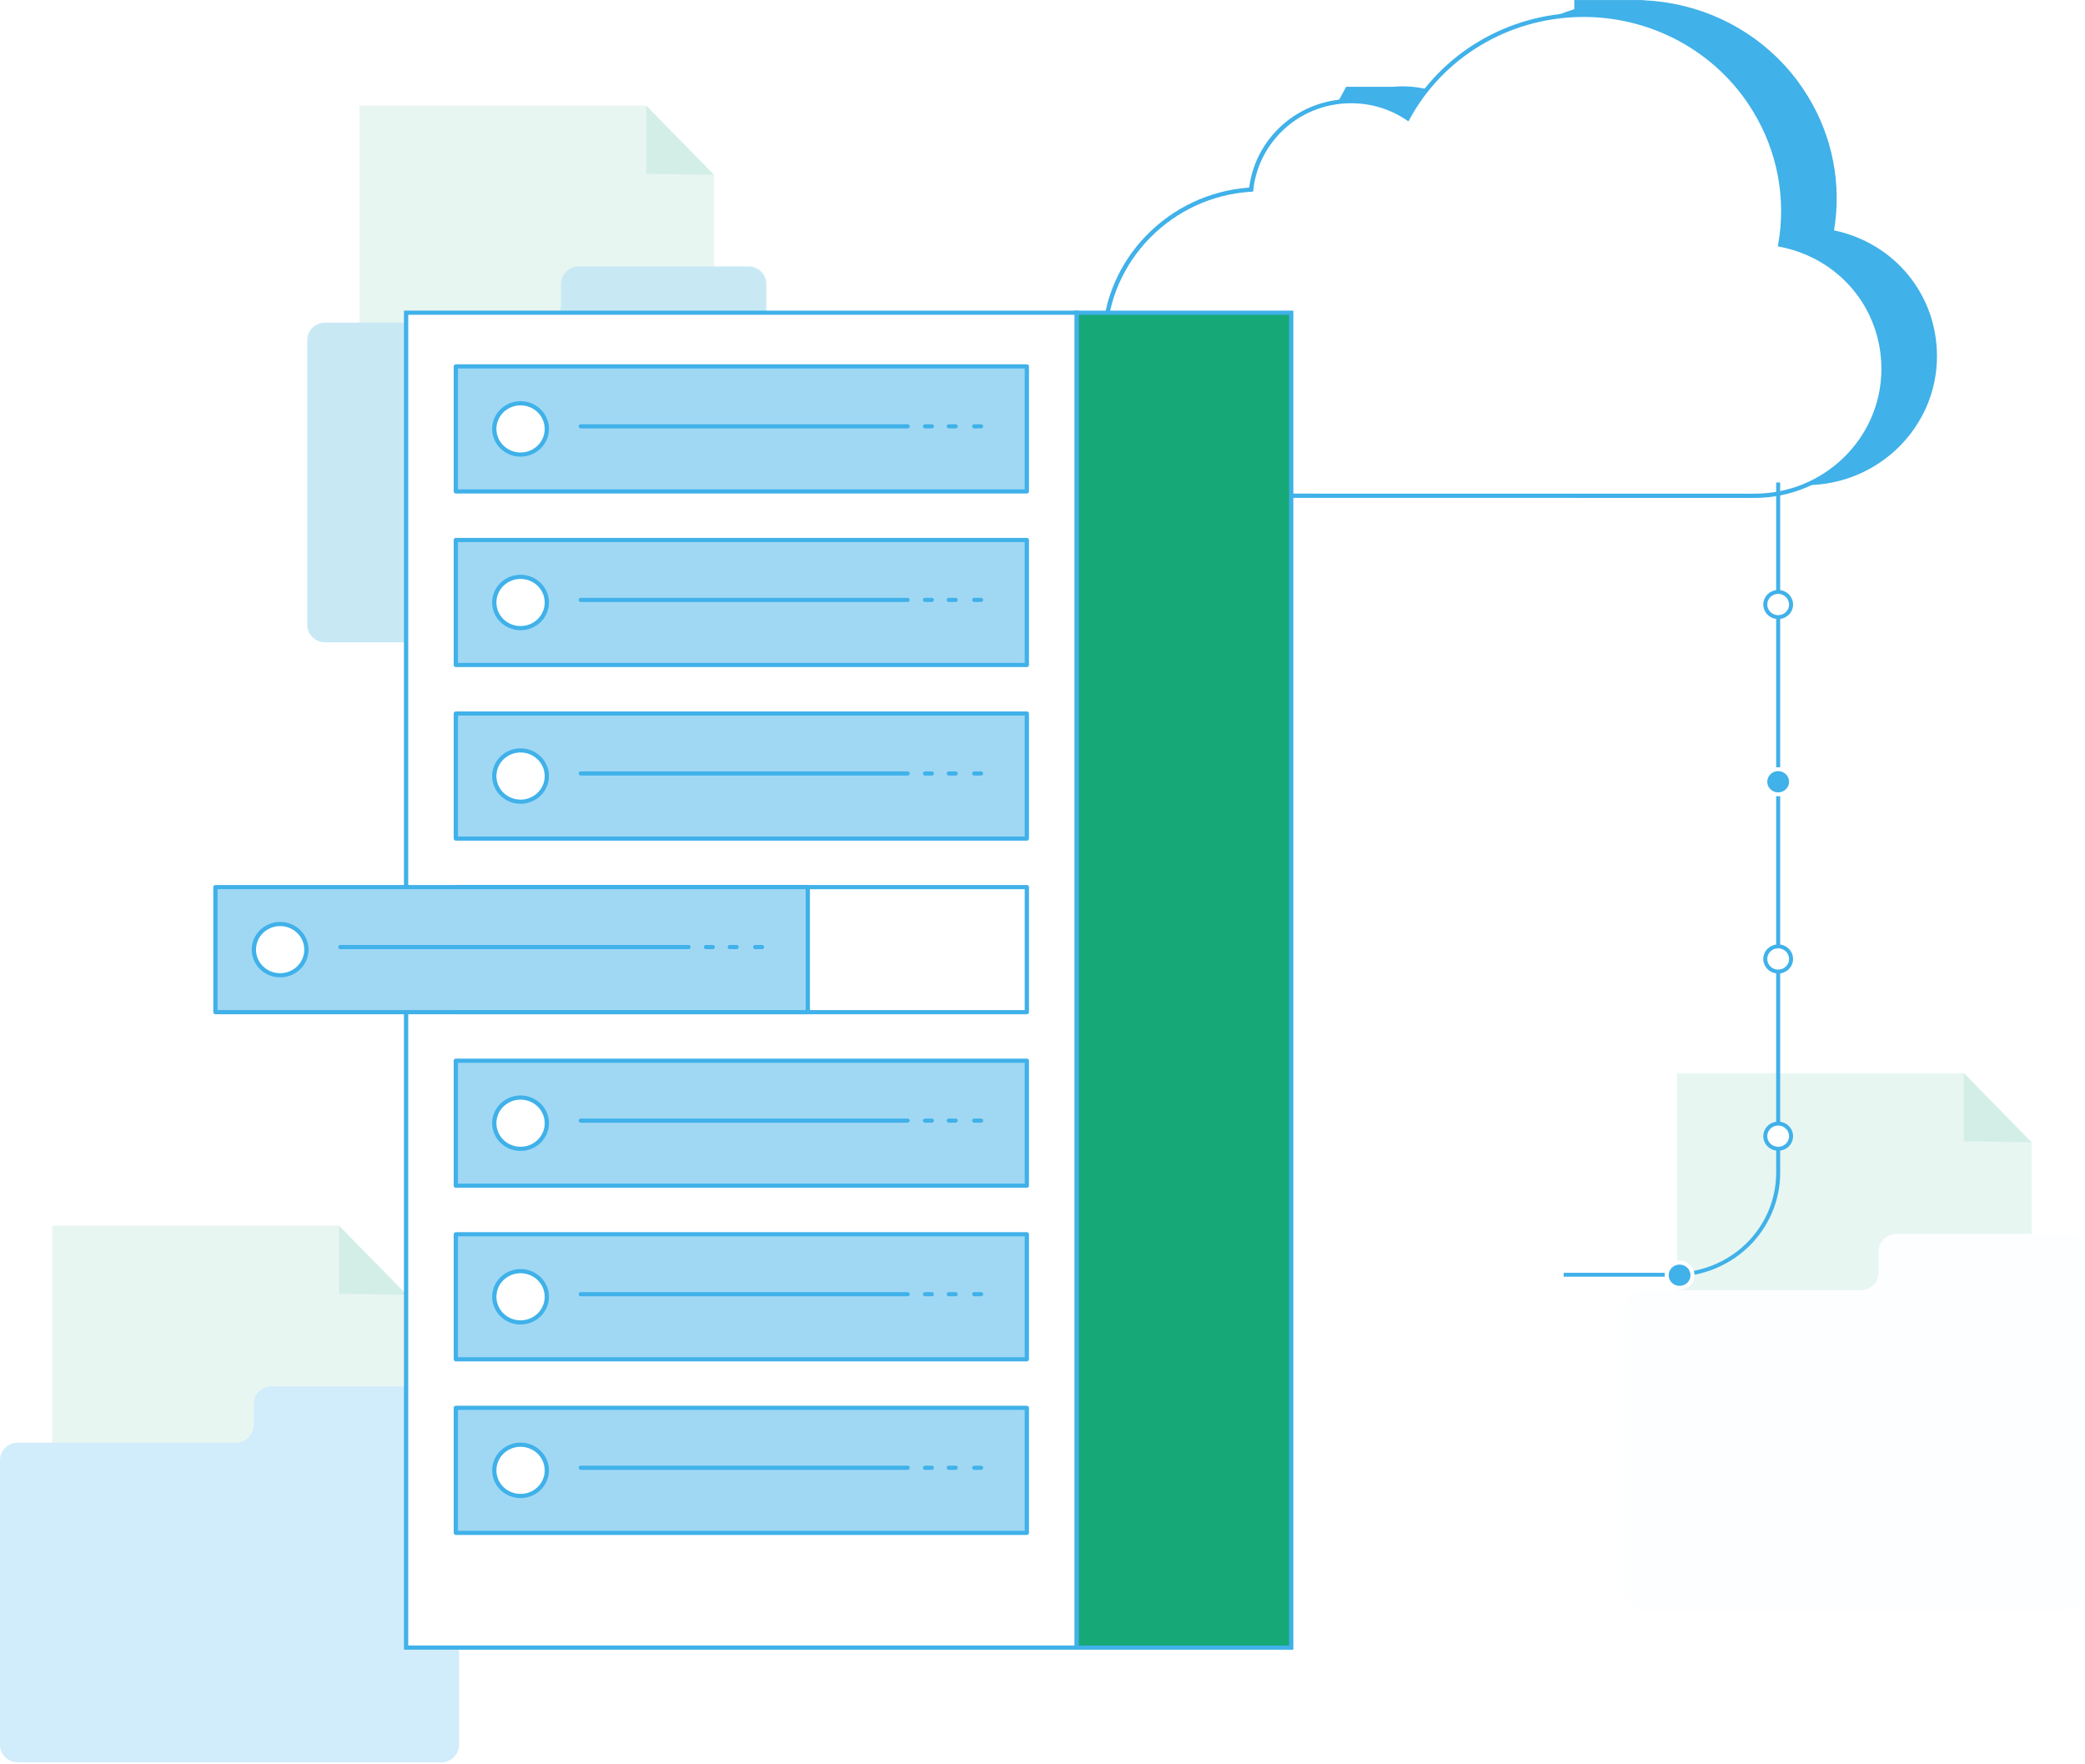 <svg width="656" height="555" viewBox="0 0 656 555" fill="none" xmlns="http://www.w3.org/2000/svg">
<path opacity="0.1" d="M127.996 527.483H16.428V385.591H106.655L127.996 407.373V527.483Z" fill="#17A878"/>
<path opacity="0.1" d="M106.656 385.591V407.049L127.997 407.373L106.656 385.591Z" fill="#17A878"/>
<path d="M79.832 441.673V448.381C79.832 449.839 79.238 451.238 78.181 452.269C77.124 453.3 75.691 453.879 74.197 453.879H5.635C4.141 453.879 2.707 454.459 1.651 455.49C0.594 456.521 0 457.92 0 459.378V548.952C0 550.41 0.594 551.809 1.651 552.84C2.707 553.872 4.141 554.451 5.635 554.451H138.789C140.283 554.451 141.716 553.872 142.773 552.84C143.83 551.809 144.424 550.41 144.424 548.952V441.673C144.424 440.214 143.83 438.816 142.773 437.784C141.716 436.753 140.283 436.174 138.789 436.174H85.467C83.973 436.174 82.539 436.753 81.483 437.784C80.426 438.816 79.832 440.214 79.832 441.673Z" fill="#D1ECFA"/>
<path opacity="0.1" d="M224.669 175.118H113.102V33.226H203.329L224.669 55.008V175.118Z" fill="#17A878"/>
<path opacity="0.1" d="M203.328 33.226V54.684L224.668 55.008L203.328 33.226Z" fill="#17A878"/>
<path d="M176.505 89.307V96.014C176.505 96.736 176.36 97.451 176.076 98.118C175.793 98.786 175.378 99.392 174.855 99.902C174.332 100.413 173.71 100.818 173.027 101.094C172.343 101.371 171.61 101.513 170.87 101.513H102.306C100.812 101.513 99.379 102.093 98.322 103.124C97.266 104.155 96.672 105.554 96.672 107.012V196.583C96.672 198.041 97.266 199.439 98.322 200.471C99.379 201.502 100.812 202.081 102.306 202.082H235.462C236.957 202.082 238.39 201.502 239.447 200.471C240.504 199.44 241.097 198.041 241.097 196.583V89.307C241.097 87.848 240.504 86.45 239.447 85.418C238.39 84.387 236.957 83.808 235.462 83.808H182.138C180.644 83.808 179.211 84.388 178.155 85.419C177.099 86.45 176.505 87.849 176.505 89.307Z" fill="#D1ECFA"/>
<path opacity="0.05" d="M176.505 89.307V96.014C176.505 96.736 176.36 97.451 176.076 98.118C175.793 98.786 175.378 99.392 174.855 99.902C174.332 100.413 173.71 100.818 173.027 101.094C172.343 101.371 171.61 101.513 170.87 101.513H102.306C100.812 101.513 99.379 102.093 98.322 103.124C97.266 104.155 96.672 105.554 96.672 107.012V196.583C96.672 198.041 97.266 199.439 98.322 200.471C99.379 201.502 100.812 202.081 102.306 202.082H235.462C236.957 202.082 238.39 201.502 239.447 200.471C240.504 199.44 241.097 198.041 241.097 196.583V89.307C241.097 87.848 240.504 86.45 239.447 85.418C238.39 84.387 236.957 83.808 235.462 83.808H182.138C180.644 83.808 179.211 84.388 178.155 85.419C177.099 86.45 176.505 87.849 176.505 89.307Z" fill="#17A878"/>
<path opacity="0.1" d="M639.236 479.514H527.669V337.623H617.896L639.236 359.405V479.514Z" fill="#17A878"/>
<path opacity="0.1" d="M617.896 337.623V359.082L639.237 359.405L617.896 337.623Z" fill="#17A878"/>
<path d="M591.073 393.703V400.411C591.073 401.134 590.927 401.849 590.644 402.516C590.361 403.183 589.946 403.789 589.423 404.3C588.899 404.811 588.278 405.216 587.594 405.492C586.911 405.768 586.178 405.911 585.438 405.911H516.875C515.381 405.911 513.948 406.49 512.891 407.521C511.834 408.553 511.24 409.951 511.24 411.41V500.979C511.24 502.438 511.834 503.836 512.891 504.868C513.948 505.899 515.381 506.478 516.875 506.478H650.03C651.524 506.478 652.957 505.899 654.014 504.868C655.071 503.836 655.665 502.438 655.665 500.979V393.703C655.665 392.245 655.071 390.847 654.014 389.815C652.957 388.784 651.524 388.205 650.03 388.205H596.708C595.214 388.205 593.781 388.784 592.724 389.815C591.667 390.847 591.073 392.245 591.073 393.703Z" fill="white"/>
<path opacity="0.05" d="M591.073 393.703V400.411C591.073 401.134 590.927 401.849 590.644 402.516C590.361 403.183 589.946 403.789 589.423 404.3C588.899 404.811 588.278 405.216 587.594 405.492C586.911 405.768 586.178 405.911 585.438 405.911H516.875C515.381 405.911 513.948 406.49 512.891 407.521C511.834 408.553 511.24 409.951 511.24 411.41V500.979C511.24 502.438 511.834 503.836 512.891 504.868C513.948 505.899 515.381 506.478 516.875 506.478H650.03C651.524 506.478 652.957 505.899 654.014 504.868C655.071 503.836 655.665 502.438 655.665 500.979V393.703C655.665 392.245 655.071 390.847 654.014 389.815C652.957 388.784 651.524 388.205 650.03 388.205H596.708C595.214 388.205 593.781 388.784 592.724 389.815C591.667 390.847 591.073 392.245 591.073 393.703Z" fill="#D1ECFA"/>
<path d="M577.038 72.47C579.48 57.912 576.57 42.979 568.821 30.312C564.566 23.288 558.924 17.158 552.222 12.278C545.521 7.398 537.893 3.865 529.781 1.884C525.63 0.87 521.385 0.264 517.11 0.076V0.017H495.314V2.897C479.701 7.7 466.609 18.233 458.799 32.273C453.588 28.929 447.484 27.154 441.248 27.169C440.265 27.169 439.242 27.216 438.269 27.307H423.54L418.727 36.17L418.621 36.271C418.479 36.405 418.339 36.538 418.202 36.672C413.225 41.67 410.061 48.119 409.191 55.036C383.843 56.809 363.595 77.602 362.987 102.614C362.647 115.556 367.584 128.101 376.715 137.493C381.205 142.143 386.599 145.874 392.582 148.469C398.565 151.064 405.017 152.47 411.563 152.607L568.166 152.627C590.918 152.627 609.429 134.435 609.429 112.073C609.427 92.708 596.142 76.512 577.038 72.47Z" fill="#40B1E9"/>
<g filter="url(#filter0_d_1746_82056)">
<path d="M552.025 151.981C574.409 151.981 592.627 134.083 592.627 112.075C592.707 102.89 589.509 93.965 583.582 86.831C577.654 79.696 569.366 74.798 560.141 72.977C562.774 58.383 559.924 43.353 552.115 30.645C546.447 21.298 538.328 13.594 528.594 8.327C518.86 3.061 507.862 0.422 496.735 0.683C485.608 0.944 474.754 4.095 465.29 9.812C455.826 15.528 448.096 23.604 442.894 33.207C436.776 29.105 429.368 27.248 421.981 27.965C414.594 28.682 407.706 31.927 402.536 37.125C397.529 42.152 394.399 48.675 393.649 55.646C368.561 57.12 348.118 77.626 347.511 102.63C347.174 115.401 352.045 127.78 361.054 137.049C365.482 141.635 370.802 145.316 376.702 147.876C382.603 150.436 388.966 151.825 395.422 151.962L552.025 151.981Z" fill="white"/>
<path d="M552.026 152.651L395.423 152.632C388.874 152.495 382.418 151.087 376.432 148.491C370.445 145.895 365.049 142.162 360.555 137.51C351.421 128.113 346.482 115.562 346.823 102.614C347.431 77.596 367.678 56.8 393.03 55.016C393.904 48.1 397.069 41.653 402.045 36.655C407.237 31.436 414.126 28.142 421.534 27.335C428.941 26.529 436.406 28.261 442.648 32.234C447.997 22.647 455.853 14.614 465.418 8.953C474.982 3.293 485.913 0.207 497.097 0.01C508.282 -0.187 519.32 2.512 529.087 7.833C538.855 13.153 547.003 20.904 552.702 30.297C560.45 42.963 563.363 57.893 560.926 72.45C580.03 76.501 593.312 92.702 593.312 112.072C593.314 134.449 574.792 152.651 552.026 152.651ZM425.107 28.483C420.988 28.469 416.908 29.269 413.114 30.834C409.32 32.4 405.89 34.699 403.031 37.592C398.131 42.513 395.067 48.897 394.331 55.72L394.271 56.285L393.69 56.319C368.775 57.782 348.792 78.132 348.197 102.649C347.866 115.243 352.669 127.451 361.553 136.593C365.92 141.114 371.165 144.742 376.982 147.267C382.8 149.791 389.074 151.16 395.439 151.295L552.026 151.315C574.035 151.315 591.941 133.713 591.941 112.078C591.941 93.135 578.808 77.327 560.005 73.636L559.349 73.508L559.464 72.865C562.038 58.429 559.221 43.571 551.525 30.99C545.92 21.743 537.89 14.122 528.263 8.912C518.635 3.702 507.758 1.091 496.752 1.349C485.746 1.607 475.01 4.724 465.65 10.379C456.29 16.034 448.644 24.022 443.5 33.52L443.137 34.184L442.504 33.756C437.391 30.308 431.321 28.468 425.107 28.483Z" fill="#40B1E9"/>
</g>
<path d="M406.253 98.383H338.719V518.357H406.253V98.383Z" fill="#17A878"/>
<path d="M406.925 519.013H338.047V97.727H406.925V519.013ZM339.391 517.701H405.581V99.038H339.391V517.701Z" fill="#40B1E9"/>
<path d="M127.768 518.356H338.719L338.719 98.383H127.768L127.768 518.356Z" fill="white"/>
<path d="M339.39 519.013H127.096V97.727H339.39V519.013ZM128.44 517.701H338.046V99.038H128.44V517.701Z" fill="#40B1E9"/>
<path d="M323.071 115.272H143.42V154.609H323.071V115.272Z" fill="#40B1E9"/>
<g opacity="0.5">
<path d="M323.071 115.272H143.42V154.609H323.071V115.272Z" fill="white"/>
</g>
<path d="M323.071 155.265H143.42C143.242 155.265 143.071 155.196 142.945 155.073C142.819 154.95 142.748 154.783 142.748 154.609V115.273C142.748 115.099 142.819 114.932 142.945 114.809C143.071 114.686 143.242 114.617 143.42 114.617H323.071C323.249 114.617 323.42 114.686 323.546 114.809C323.673 114.932 323.743 115.099 323.743 115.273V154.609C323.743 154.783 323.673 154.95 323.546 155.073C323.42 155.196 323.249 155.265 323.071 155.265ZM144.092 153.953H322.399V115.929H144.092V153.953Z" fill="#40B1E9"/>
<path d="M163.783 143.011C168.35 143.011 172.053 139.398 172.053 134.941C172.053 130.484 168.35 126.871 163.783 126.871C159.216 126.871 155.514 130.484 155.514 134.941C155.514 139.398 159.216 143.011 163.783 143.011Z" fill="white"/>
<path d="M163.783 143.667C162.015 143.667 160.287 143.155 158.817 142.196C157.347 141.238 156.201 139.875 155.524 138.281C154.848 136.687 154.671 134.933 155.016 133.241C155.36 131.548 156.212 129.994 157.462 128.774C158.712 127.554 160.305 126.723 162.039 126.386C163.774 126.05 165.571 126.223 167.205 126.883C168.838 127.543 170.234 128.661 171.217 130.096C172.199 131.531 172.723 133.217 172.723 134.943C172.72 137.255 171.777 139.473 170.101 141.108C168.425 142.743 166.153 143.663 163.783 143.667ZM163.783 127.531C162.281 127.531 160.813 127.965 159.564 128.78C158.315 129.594 157.341 130.752 156.766 132.106C156.191 133.461 156.041 134.951 156.334 136.389C156.627 137.826 157.35 139.147 158.413 140.184C159.475 141.22 160.828 141.926 162.302 142.212C163.775 142.498 165.302 142.351 166.69 141.79C168.078 141.229 169.264 140.279 170.099 139.061C170.933 137.842 171.379 136.409 171.379 134.943C171.377 132.977 170.576 131.092 169.153 129.702C167.729 128.312 165.798 127.53 163.783 127.527V127.531Z" fill="#40B1E9"/>
<path d="M285.549 134.785H182.723C182.545 134.785 182.374 134.716 182.248 134.593C182.122 134.47 182.051 134.304 182.051 134.13C182.051 133.956 182.122 133.789 182.248 133.666C182.374 133.543 182.545 133.474 182.723 133.474H285.549C285.727 133.474 285.898 133.543 286.024 133.666C286.15 133.789 286.221 133.956 286.221 134.13C286.221 134.304 286.15 134.47 286.024 134.593C285.898 134.716 285.727 134.785 285.549 134.785Z" fill="#40B1E9"/>
<path d="M300.665 134.785H298.532C298.353 134.785 298.182 134.716 298.056 134.593C297.93 134.47 297.859 134.304 297.859 134.13C297.859 133.956 297.93 133.789 298.056 133.666C298.182 133.543 298.353 133.474 298.532 133.474H300.665C300.843 133.474 301.014 133.543 301.14 133.666C301.266 133.789 301.337 133.956 301.337 134.13C301.337 134.304 301.266 134.47 301.14 134.593C301.014 134.716 300.843 134.785 300.665 134.785Z" fill="#40B1E9"/>
<path d="M293.175 134.785H291.041C290.863 134.785 290.692 134.716 290.566 134.593C290.44 134.47 290.369 134.304 290.369 134.13C290.369 133.956 290.44 133.789 290.566 133.666C290.692 133.543 290.863 133.474 291.041 133.474H293.175C293.354 133.474 293.525 133.543 293.651 133.666C293.777 133.789 293.848 133.956 293.848 134.13C293.848 134.304 293.777 134.47 293.651 134.593C293.525 134.716 293.354 134.785 293.175 134.785Z" fill="#40B1E9"/>
<path d="M308.668 134.785H306.533C306.355 134.785 306.184 134.716 306.058 134.593C305.932 134.47 305.861 134.304 305.861 134.13C305.861 133.956 305.932 133.789 306.058 133.666C306.184 133.543 306.355 133.474 306.533 133.474H308.668C308.846 133.474 309.017 133.543 309.143 133.666C309.269 133.789 309.34 133.956 309.34 134.13C309.34 134.304 309.269 134.47 309.143 134.593C309.017 134.716 308.846 134.785 308.668 134.785Z" fill="#40B1E9"/>
<path d="M323.071 169.882H143.42V209.218H323.071V169.882Z" fill="#40B1E9"/>
<g opacity="0.5">
<path d="M323.071 169.882H143.42V209.218H323.071V169.882Z" fill="white"/>
</g>
<path d="M323.071 209.874H143.42C143.242 209.874 143.071 209.805 142.945 209.682C142.819 209.559 142.748 209.392 142.748 209.218V169.879C142.748 169.705 142.819 169.538 142.945 169.415C143.071 169.292 143.242 169.223 143.42 169.223H323.071C323.249 169.223 323.42 169.292 323.546 169.415C323.673 169.538 323.743 169.705 323.743 169.879V209.215C323.744 209.301 323.727 209.387 323.693 209.467C323.66 209.547 323.61 209.619 323.548 209.681C323.485 209.742 323.411 209.791 323.329 209.824C323.247 209.857 323.16 209.874 323.071 209.874ZM144.092 208.562H322.399V170.535H144.092V208.562Z" fill="#40B1E9"/>
<path d="M163.783 197.62C168.35 197.62 172.053 194.007 172.053 189.55C172.053 185.094 168.35 181.48 163.783 181.48C159.216 181.48 155.514 185.094 155.514 189.55C155.514 194.007 159.216 197.62 163.783 197.62Z" fill="white"/>
<path d="M163.783 198.276C162.015 198.276 160.287 197.764 158.817 196.806C157.347 195.847 156.201 194.485 155.524 192.891C154.848 191.296 154.671 189.542 155.016 187.85C155.36 186.158 156.212 184.603 157.462 183.383C158.712 182.163 160.305 181.332 162.039 180.996C163.774 180.659 165.571 180.832 167.205 181.492C168.838 182.152 170.234 183.271 171.217 184.705C172.199 186.14 172.723 187.827 172.723 189.552C172.72 191.865 171.777 194.082 170.101 195.717C168.425 197.353 166.153 198.273 163.783 198.276ZM163.783 182.14C162.281 182.14 160.813 182.575 159.564 183.389C158.315 184.204 157.341 185.361 156.766 186.716C156.191 188.07 156.041 189.56 156.334 190.998C156.627 192.436 157.35 193.757 158.413 194.793C159.475 195.83 160.828 196.536 162.302 196.822C163.775 197.108 165.302 196.961 166.69 196.4C168.078 195.839 169.264 194.889 170.099 193.67C170.933 192.451 171.379 191.018 171.379 189.552C171.377 187.586 170.576 185.702 169.153 184.312C167.729 182.922 165.798 182.139 163.783 182.137V182.14Z" fill="#40B1E9"/>
<path d="M285.549 189.396H182.723C182.545 189.396 182.374 189.327 182.248 189.204C182.122 189.081 182.051 188.914 182.051 188.74C182.051 188.566 182.122 188.399 182.248 188.276C182.374 188.153 182.545 188.084 182.723 188.084H285.549C285.727 188.084 285.898 188.153 286.024 188.276C286.15 188.399 286.221 188.566 286.221 188.74C286.221 188.914 286.15 189.081 286.024 189.204C285.898 189.327 285.727 189.396 285.549 189.396Z" fill="#40B1E9"/>
<path d="M300.665 189.396H298.532C298.353 189.396 298.182 189.327 298.056 189.204C297.93 189.081 297.859 188.914 297.859 188.74C297.859 188.566 297.93 188.399 298.056 188.276C298.182 188.153 298.353 188.084 298.532 188.084H300.665C300.843 188.084 301.014 188.153 301.14 188.276C301.266 188.399 301.337 188.566 301.337 188.74C301.337 188.914 301.266 189.081 301.14 189.204C301.014 189.327 300.843 189.396 300.665 189.396Z" fill="#40B1E9"/>
<path d="M293.175 189.396H291.041C290.863 189.396 290.692 189.327 290.566 189.204C290.44 189.081 290.369 188.914 290.369 188.74C290.369 188.566 290.44 188.399 290.566 188.276C290.692 188.153 290.863 188.084 291.041 188.084H293.175C293.354 188.084 293.525 188.153 293.651 188.276C293.777 188.399 293.848 188.566 293.848 188.74C293.848 188.914 293.777 189.081 293.651 189.204C293.525 189.327 293.354 189.396 293.175 189.396Z" fill="#40B1E9"/>
<path d="M308.668 189.396H306.533C306.355 189.396 306.184 189.327 306.058 189.204C305.932 189.081 305.861 188.914 305.861 188.74C305.861 188.566 305.932 188.399 306.058 188.276C306.184 188.153 306.355 188.084 306.533 188.084H308.668C308.846 188.084 309.017 188.153 309.143 188.276C309.269 188.399 309.34 188.566 309.34 188.74C309.34 188.914 309.269 189.081 309.143 189.204C309.017 189.327 308.846 189.396 308.668 189.396Z" fill="#40B1E9"/>
<path d="M323.071 224.492H143.42V263.828H323.071V224.492Z" fill="#40B1E9"/>
<g opacity="0.5">
<path d="M323.071 224.491H143.42V263.827H323.071V224.491Z" fill="white"/>
</g>
<path d="M323.071 264.483H143.42C143.242 264.483 143.071 264.414 142.945 264.291C142.819 264.168 142.748 264.001 142.748 263.827V224.491C142.748 224.317 142.819 224.15 142.945 224.027C143.071 223.904 143.242 223.835 143.42 223.835H323.071C323.249 223.835 323.42 223.904 323.546 224.027C323.673 224.15 323.743 224.317 323.743 224.491V263.827C323.743 264.001 323.673 264.168 323.546 264.291C323.42 264.414 323.249 264.483 323.071 264.483ZM144.092 263.171H322.399V225.147H144.092V263.171Z" fill="#40B1E9"/>
<path d="M163.783 252.228C168.35 252.228 172.053 248.615 172.053 244.158C172.053 239.701 168.35 236.088 163.783 236.088C159.216 236.088 155.514 239.701 155.514 244.158C155.514 248.615 159.216 252.228 163.783 252.228Z" fill="white"/>
<path d="M163.783 252.884C162.015 252.884 160.287 252.373 158.817 251.414C157.347 250.455 156.201 249.093 155.524 247.499C154.848 245.905 154.671 244.151 155.016 242.458C155.36 240.766 156.212 239.212 157.462 237.992C158.712 236.772 160.305 235.941 162.039 235.604C163.774 235.268 165.571 235.44 167.205 236.101C168.838 236.761 170.234 237.879 171.217 239.314C172.199 240.748 172.723 242.435 172.723 244.16C172.72 246.473 171.777 248.69 170.101 250.326C168.425 251.961 166.153 252.881 163.783 252.884ZM163.783 236.745C162.281 236.745 160.813 237.18 159.564 237.994C158.315 238.809 157.341 239.966 156.766 241.321C156.191 242.675 156.041 244.165 156.334 245.603C156.627 247.041 157.35 248.362 158.413 249.398C159.475 250.435 160.828 251.141 162.302 251.427C163.775 251.713 165.302 251.566 166.69 251.005C168.078 250.444 169.264 249.494 170.099 248.275C170.933 247.056 171.379 245.623 171.379 244.157C171.376 242.192 170.575 240.308 169.151 238.919C167.727 237.529 165.797 236.748 163.783 236.745Z" fill="#40B1E9"/>
<path d="M285.549 244.004H182.723C182.545 244.004 182.374 243.935 182.248 243.812C182.122 243.689 182.051 243.522 182.051 243.348C182.051 243.174 182.122 243.008 182.248 242.885C182.374 242.761 182.545 242.692 182.723 242.692H285.549C285.727 242.692 285.898 242.761 286.024 242.885C286.15 243.008 286.221 243.174 286.221 243.348C286.221 243.522 286.15 243.689 286.024 243.812C285.898 243.935 285.727 244.004 285.549 244.004Z" fill="#40B1E9"/>
<path d="M300.665 244.004H298.532C298.353 244.004 298.182 243.935 298.056 243.812C297.93 243.689 297.859 243.522 297.859 243.348C297.859 243.174 297.93 243.008 298.056 242.885C298.182 242.761 298.353 242.692 298.532 242.692H300.665C300.843 242.692 301.014 242.761 301.14 242.885C301.266 243.008 301.337 243.174 301.337 243.348C301.337 243.522 301.266 243.689 301.14 243.812C301.014 243.935 300.843 244.004 300.665 244.004Z" fill="#40B1E9"/>
<path d="M293.175 244.004H291.041C290.863 244.004 290.692 243.935 290.566 243.812C290.44 243.689 290.369 243.522 290.369 243.348C290.369 243.174 290.44 243.008 290.566 242.885C290.692 242.761 290.863 242.692 291.041 242.692H293.175C293.354 242.692 293.525 242.761 293.651 242.885C293.777 243.008 293.848 243.174 293.848 243.348C293.848 243.522 293.777 243.689 293.651 243.812C293.525 243.935 293.354 244.004 293.175 244.004Z" fill="#40B1E9"/>
<path d="M308.668 244.004H306.533C306.355 244.004 306.184 243.935 306.058 243.812C305.932 243.689 305.861 243.522 305.861 243.348C305.861 243.174 305.932 243.008 306.058 242.885C306.184 242.761 306.355 242.692 306.533 242.692H308.668C308.846 242.692 309.017 242.761 309.143 242.885C309.269 243.008 309.34 243.174 309.34 243.348C309.34 243.522 309.269 243.689 309.143 243.812C309.017 243.935 308.846 244.004 308.668 244.004Z" fill="#40B1E9"/>
<path d="M323.071 319.09H143.42C143.242 319.09 143.071 319.021 142.945 318.898C142.819 318.775 142.748 318.608 142.748 318.435V279.098C142.748 278.924 142.819 278.758 142.945 278.634C143.071 278.511 143.242 278.442 143.42 278.442H323.071C323.249 278.442 323.42 278.511 323.546 278.634C323.673 278.758 323.743 278.924 323.743 279.098V318.435C323.743 318.608 323.673 318.775 323.546 318.898C323.42 319.021 323.249 319.09 323.071 319.09ZM144.092 317.779H322.399V279.754H144.092V317.779Z" fill="#40B1E9"/>
<path d="M254.152 279.099H67.779V318.435H254.152V279.099Z" fill="#40B1E9"/>
<g opacity="0.5">
<path d="M254.152 279.098H67.779V318.434H254.152V279.098Z" fill="white"/>
</g>
<path d="M254.151 319.09H67.78C67.601 319.09 67.43 319.021 67.304 318.898C67.178 318.775 67.107 318.608 67.107 318.435V279.098C67.107 278.924 67.178 278.758 67.304 278.634C67.43 278.511 67.601 278.442 67.78 278.442H254.151C254.329 278.442 254.5 278.511 254.626 278.634C254.752 278.758 254.823 278.924 254.823 279.098V318.435C254.823 318.608 254.752 318.775 254.626 318.898C254.5 319.021 254.329 319.09 254.151 319.09ZM68.45 317.779H253.479V279.754H68.452L68.45 317.779Z" fill="#40B1E9"/>
<path d="M88.141 306.836C92.708 306.836 96.41 303.223 96.41 298.766C96.41 294.309 92.708 290.696 88.141 290.696C83.573 290.696 79.871 294.309 79.871 298.766C79.871 303.223 83.573 306.836 88.141 306.836Z" fill="white"/>
<path d="M88.141 307.493C86.373 307.493 84.644 306.981 83.174 306.022C81.704 305.064 80.558 303.701 79.882 302.107C79.205 300.513 79.028 298.759 79.373 297.067C79.718 295.375 80.569 293.82 81.82 292.6C83.07 291.38 84.663 290.549 86.397 290.213C88.131 289.876 89.928 290.049 91.562 290.709C93.195 291.369 94.592 292.487 95.574 293.922C96.556 295.357 97.081 297.043 97.081 298.769C97.077 301.082 96.135 303.299 94.459 304.934C92.783 306.569 90.511 307.49 88.141 307.493ZM88.141 291.357C86.639 291.357 85.17 291.791 83.921 292.606C82.672 293.42 81.698 294.578 81.124 295.932C80.549 297.287 80.398 298.777 80.691 300.215C80.984 301.653 81.708 302.973 82.77 304.01C83.832 305.047 85.186 305.752 86.659 306.038C88.132 306.324 89.66 306.178 91.047 305.617C92.435 305.056 93.622 304.106 94.456 302.887C95.291 301.668 95.736 300.235 95.736 298.769C95.735 296.803 94.934 294.918 93.51 293.528C92.086 292.137 90.155 291.355 88.141 291.352V291.357Z" fill="#40B1E9"/>
<path d="M216.629 298.612H107.082C106.904 298.612 106.733 298.543 106.607 298.42C106.481 298.297 106.41 298.13 106.41 297.956C106.41 297.782 106.481 297.615 106.607 297.492C106.733 297.369 106.904 297.3 107.082 297.3H216.629C216.807 297.3 216.978 297.369 217.104 297.492C217.23 297.615 217.301 297.782 217.301 297.956C217.301 298.13 217.23 298.297 217.104 298.42C216.978 298.543 216.807 298.612 216.629 298.612Z" fill="#40B1E9"/>
<path d="M231.746 298.612H229.612C229.433 298.612 229.262 298.543 229.136 298.42C229.01 298.297 228.939 298.13 228.939 297.956C228.939 297.782 229.01 297.615 229.136 297.492C229.262 297.369 229.433 297.3 229.612 297.3H231.746C231.924 297.3 232.095 297.369 232.221 297.492C232.347 297.615 232.418 297.782 232.418 297.956C232.418 298.13 232.347 298.297 232.221 298.42C232.095 298.543 231.924 298.612 231.746 298.612Z" fill="#40B1E9"/>
<path d="M224.255 298.612H222.121C221.943 298.612 221.772 298.543 221.646 298.42C221.52 298.297 221.449 298.13 221.449 297.956C221.449 297.782 221.52 297.615 221.646 297.492C221.772 297.369 221.943 297.3 222.121 297.3H224.255C224.433 297.3 224.604 297.369 224.73 297.492C224.856 297.615 224.927 297.782 224.927 297.956C224.927 298.13 224.856 298.297 224.73 298.42C224.604 298.543 224.433 298.612 224.255 298.612Z" fill="#40B1E9"/>
<path d="M239.748 298.612H237.616C237.437 298.612 237.266 298.543 237.14 298.42C237.014 298.297 236.943 298.13 236.943 297.956C236.943 297.782 237.014 297.615 237.14 297.492C237.266 297.369 237.437 297.3 237.616 297.3H239.75C239.928 297.3 240.099 297.369 240.225 297.492C240.351 297.615 240.422 297.782 240.422 297.956C240.422 298.13 240.351 298.297 240.225 298.42C240.099 298.543 239.928 298.612 239.75 298.612H239.748Z" fill="#40B1E9"/>
<path d="M323.071 333.707H143.42V373.043H323.071V333.707Z" fill="#40B1E9"/>
<g opacity="0.5">
<path d="M323.071 333.707H143.42V373.043H323.071V333.707Z" fill="white"/>
</g>
<path d="M323.071 373.699H143.42C143.242 373.699 143.071 373.63 142.945 373.507C142.819 373.384 142.748 373.217 142.748 373.043V333.707C142.748 333.533 142.819 333.366 142.945 333.243C143.071 333.12 143.242 333.051 143.42 333.051H323.071C323.249 333.051 323.42 333.12 323.546 333.243C323.673 333.366 323.743 333.533 323.743 333.707V373.043C323.743 373.217 323.673 373.384 323.546 373.507C323.42 373.63 323.249 373.699 323.071 373.699ZM144.092 372.387H322.399V334.363H144.092V372.387Z" fill="#40B1E9"/>
<path d="M163.783 361.444C168.35 361.444 172.053 357.831 172.053 353.374C172.053 348.917 168.35 345.304 163.783 345.304C159.216 345.304 155.514 348.917 155.514 353.374C155.514 357.831 159.216 361.444 163.783 361.444Z" fill="white"/>
<path d="M163.783 362.099C162.015 362.099 160.287 361.587 158.817 360.629C157.347 359.67 156.201 358.308 155.524 356.714C154.848 355.12 154.671 353.366 155.016 351.673C155.36 349.981 156.212 348.427 157.462 347.207C158.712 345.986 160.305 345.156 162.039 344.819C163.774 344.482 165.571 344.655 167.205 345.315C168.838 345.976 170.234 347.094 171.217 348.529C172.199 349.963 172.723 351.65 172.723 353.375C172.72 355.688 171.777 357.905 170.101 359.541C168.425 361.176 166.153 362.096 163.783 362.099ZM163.783 345.96C162.281 345.96 160.813 346.395 159.564 347.209C158.315 348.024 157.341 349.181 156.766 350.536C156.191 351.89 156.041 353.38 156.334 354.818C156.627 356.256 157.35 357.576 158.413 358.613C159.475 359.65 160.828 360.356 162.302 360.642C163.775 360.928 165.302 360.781 166.69 360.22C168.078 359.659 169.264 358.709 170.099 357.49C170.933 356.271 171.379 354.838 171.379 353.372C171.376 351.407 170.575 349.523 169.151 348.134C167.727 346.744 165.797 345.963 163.783 345.96Z" fill="#40B1E9"/>
<path d="M285.549 353.22H182.723C182.545 353.22 182.374 353.151 182.248 353.028C182.122 352.905 182.051 352.738 182.051 352.564C182.051 352.39 182.122 352.223 182.248 352.1C182.374 351.977 182.545 351.908 182.723 351.908H285.549C285.727 351.908 285.898 351.977 286.024 352.1C286.15 352.223 286.221 352.39 286.221 352.564C286.221 352.738 286.15 352.905 286.024 353.028C285.898 353.151 285.727 353.22 285.549 353.22Z" fill="#40B1E9"/>
<path d="M300.665 353.22H298.532C298.353 353.22 298.182 353.151 298.056 353.028C297.93 352.905 297.859 352.738 297.859 352.564C297.859 352.39 297.93 352.223 298.056 352.1C298.182 351.977 298.353 351.908 298.532 351.908H300.665C300.843 351.908 301.014 351.977 301.14 352.1C301.266 352.223 301.337 352.39 301.337 352.564C301.337 352.738 301.266 352.905 301.14 353.028C301.014 353.151 300.843 353.22 300.665 353.22Z" fill="#40B1E9"/>
<path d="M293.175 353.22H291.041C290.863 353.22 290.692 353.151 290.566 353.028C290.44 352.905 290.369 352.738 290.369 352.564C290.369 352.39 290.44 352.223 290.566 352.1C290.692 351.977 290.863 351.908 291.041 351.908H293.175C293.354 351.908 293.525 351.977 293.651 352.1C293.777 352.223 293.848 352.39 293.848 352.564C293.848 352.738 293.777 352.905 293.651 353.028C293.525 353.151 293.354 353.22 293.175 353.22Z" fill="#40B1E9"/>
<path d="M308.668 353.22H306.533C306.355 353.22 306.184 353.151 306.058 353.028C305.932 352.905 305.861 352.738 305.861 352.564C305.861 352.39 305.932 352.223 306.058 352.1C306.184 351.977 306.355 351.908 306.533 351.908H308.668C308.846 351.908 309.017 351.977 309.143 352.1C309.269 352.223 309.34 352.39 309.34 352.564C309.34 352.738 309.269 352.905 309.143 353.028C309.017 353.151 308.846 353.22 308.668 353.22Z" fill="#40B1E9"/>
<path d="M323.071 388.313H143.42V427.65H323.071V388.313Z" fill="#40B1E9"/>
<g opacity="0.5">
<path d="M323.071 388.315H143.42V427.652H323.071V388.315Z" fill="white"/>
</g>
<path d="M323.071 428.306H143.42C143.242 428.306 143.071 428.237 142.945 428.114C142.819 427.991 142.748 427.824 142.748 427.65V388.314C142.748 388.14 142.819 387.973 142.945 387.85C143.071 387.727 143.242 387.658 143.42 387.658H323.071C323.249 387.658 323.42 387.727 323.546 387.85C323.673 387.973 323.743 388.14 323.743 388.314V427.65C323.743 427.824 323.673 427.991 323.546 428.114C323.42 428.237 323.249 428.306 323.071 428.306ZM144.092 426.994H322.399V388.97H144.092V426.994Z" fill="#40B1E9"/>
<path d="M163.783 416.053C168.35 416.053 172.053 412.44 172.053 407.983C172.053 403.526 168.35 399.913 163.783 399.913C159.216 399.913 155.514 403.526 155.514 407.983C155.514 412.44 159.216 416.053 163.783 416.053Z" fill="white"/>
<path d="M163.783 416.706C162.015 416.706 160.287 416.194 158.817 415.235C157.347 414.277 156.201 412.914 155.524 411.32C154.848 409.726 154.671 407.972 155.016 406.28C155.36 404.587 156.212 403.033 157.462 401.813C158.712 400.593 160.305 399.762 162.039 399.425C163.774 399.089 165.571 399.262 167.205 399.922C168.838 400.582 170.234 401.7 171.217 403.135C172.199 404.57 172.723 406.256 172.723 407.982C172.72 410.294 171.777 412.512 170.101 414.147C168.425 415.782 166.153 416.702 163.783 416.706ZM163.783 400.57C162.281 400.57 160.813 401.004 159.564 401.819C158.315 402.633 157.341 403.791 156.766 405.145C156.191 406.5 156.041 407.99 156.334 409.428C156.627 410.865 157.35 412.186 158.413 413.223C159.475 414.259 160.828 414.965 162.302 415.251C163.775 415.537 165.302 415.391 166.69 414.83C168.078 414.269 169.264 413.318 170.099 412.1C170.933 410.881 171.379 409.448 171.379 407.982C171.376 406.017 170.575 404.133 169.151 402.743C167.727 401.354 165.797 400.572 163.783 400.57Z" fill="#40B1E9"/>
<path d="M285.549 407.827H182.723C182.545 407.827 182.374 407.758 182.248 407.635C182.122 407.512 182.051 407.346 182.051 407.172C182.051 406.998 182.122 406.831 182.248 406.708C182.374 406.585 182.545 406.516 182.723 406.516H285.549C285.727 406.516 285.898 406.585 286.024 406.708C286.15 406.831 286.221 406.998 286.221 407.172C286.221 407.346 286.15 407.512 286.024 407.635C285.898 407.758 285.727 407.827 285.549 407.827Z" fill="#40B1E9"/>
<path d="M300.665 407.827H298.532C298.353 407.827 298.182 407.758 298.056 407.635C297.93 407.512 297.859 407.346 297.859 407.172C297.859 406.998 297.93 406.831 298.056 406.708C298.182 406.585 298.353 406.516 298.532 406.516H300.665C300.843 406.516 301.014 406.585 301.14 406.708C301.266 406.831 301.337 406.998 301.337 407.172C301.337 407.346 301.266 407.512 301.14 407.635C301.014 407.758 300.843 407.827 300.665 407.827Z" fill="#40B1E9"/>
<path d="M293.175 407.827H291.041C290.863 407.827 290.692 407.758 290.566 407.635C290.44 407.512 290.369 407.346 290.369 407.172C290.369 406.998 290.44 406.831 290.566 406.708C290.692 406.585 290.863 406.516 291.041 406.516H293.175C293.354 406.516 293.525 406.585 293.651 406.708C293.777 406.831 293.848 406.998 293.848 407.172C293.848 407.346 293.777 407.512 293.651 407.635C293.525 407.758 293.354 407.827 293.175 407.827Z" fill="#40B1E9"/>
<path d="M308.668 407.827H306.533C306.355 407.827 306.184 407.758 306.058 407.635C305.932 407.512 305.861 407.346 305.861 407.172C305.861 406.998 305.932 406.831 306.058 406.708C306.184 406.585 306.355 406.516 306.533 406.516H308.668C308.846 406.516 309.017 406.585 309.143 406.708C309.269 406.831 309.34 406.998 309.34 407.172C309.34 407.346 309.269 407.512 309.143 407.635C309.017 407.758 308.846 407.827 308.668 407.827Z" fill="#40B1E9"/>
<path d="M323.071 442.925H143.42V482.261H323.071V442.925Z" fill="#40B1E9"/>
<g opacity="0.5">
<path d="M323.071 442.922H143.42V482.258H323.071V442.922Z" fill="white"/>
</g>
<path d="M323.071 482.916H143.42C143.242 482.916 143.071 482.847 142.945 482.724C142.819 482.601 142.748 482.434 142.748 482.26V442.924C142.748 442.75 142.819 442.583 142.945 442.46C143.071 442.337 143.242 442.268 143.42 442.268H323.071C323.249 442.268 323.42 442.337 323.546 442.46C323.673 442.583 323.743 442.75 323.743 442.924V482.26C323.743 482.434 323.673 482.601 323.546 482.724C323.42 482.847 323.249 482.916 323.071 482.916ZM144.092 481.604H322.399V443.579H144.092V481.604Z" fill="#40B1E9"/>
<path d="M163.783 470.662C168.35 470.662 172.053 467.049 172.053 462.592C172.053 458.136 168.35 454.522 163.783 454.522C159.216 454.522 155.514 458.136 155.514 462.592C155.514 467.049 159.216 470.662 163.783 470.662Z" fill="white"/>
<path d="M163.783 471.318C162.015 471.318 160.287 470.806 158.817 469.848C157.347 468.889 156.201 467.527 155.524 465.933C154.848 464.338 154.671 462.584 155.016 460.892C155.36 459.2 156.212 457.645 157.462 456.425C158.712 455.205 160.305 454.374 162.039 454.038C163.774 453.701 165.571 453.874 167.205 454.534C168.838 455.194 170.234 456.313 171.217 457.747C172.199 459.182 172.723 460.869 172.723 462.594C172.72 464.907 171.777 467.124 170.101 468.759C168.425 470.395 166.153 471.315 163.783 471.318ZM163.783 455.179C162.281 455.179 160.813 455.613 159.564 456.428C158.315 457.242 157.341 458.4 156.766 459.754C156.191 461.109 156.041 462.599 156.334 464.037C156.627 465.475 157.35 466.795 158.413 467.832C159.475 468.868 160.828 469.574 162.302 469.86C163.775 470.146 165.302 470 166.69 469.439C168.078 468.878 169.264 467.928 170.099 466.709C170.933 465.49 171.379 464.057 171.379 462.591C171.376 460.626 170.575 458.742 169.151 457.353C167.727 455.963 165.797 455.181 163.783 455.179Z" fill="#40B1E9"/>
<path d="M285.549 462.437H182.723C182.545 462.437 182.374 462.368 182.248 462.245C182.122 462.122 182.051 461.955 182.051 461.781C182.051 461.607 182.122 461.44 182.248 461.317C182.374 461.194 182.545 461.125 182.723 461.125H285.549C285.727 461.125 285.898 461.194 286.024 461.317C286.15 461.44 286.221 461.607 286.221 461.781C286.221 461.955 286.15 462.122 286.024 462.245C285.898 462.368 285.727 462.437 285.549 462.437Z" fill="#40B1E9"/>
<path d="M300.665 462.437H298.532C298.353 462.437 298.182 462.368 298.056 462.245C297.93 462.122 297.859 461.955 297.859 461.781C297.859 461.607 297.93 461.44 298.056 461.317C298.182 461.194 298.353 461.125 298.532 461.125H300.665C300.843 461.125 301.014 461.194 301.14 461.317C301.266 461.44 301.337 461.607 301.337 461.781C301.337 461.955 301.266 462.122 301.14 462.245C301.014 462.368 300.843 462.437 300.665 462.437Z" fill="#40B1E9"/>
<path d="M293.175 462.437H291.041C290.863 462.437 290.692 462.368 290.566 462.245C290.44 462.122 290.369 461.955 290.369 461.781C290.369 461.607 290.44 461.44 290.566 461.317C290.692 461.194 290.863 461.125 291.041 461.125H293.175C293.354 461.125 293.525 461.194 293.651 461.317C293.777 461.44 293.848 461.607 293.848 461.781C293.848 461.955 293.777 462.122 293.651 462.245C293.525 462.368 293.354 462.437 293.175 462.437Z" fill="#40B1E9"/>
<path d="M308.668 462.437H306.533C306.355 462.437 306.184 462.368 306.058 462.245C305.932 462.122 305.861 461.955 305.861 461.781C305.861 461.607 305.932 461.44 306.058 461.317C306.184 461.194 306.355 461.125 306.533 461.125H308.668C308.846 461.125 309.017 461.194 309.143 461.317C309.269 461.44 309.34 461.607 309.34 461.781C309.34 461.955 309.269 462.122 309.143 462.245C309.017 462.368 308.846 462.437 308.668 462.437Z" fill="#40B1E9"/>
<path d="M526.643 401.673H491.969V400.44H526.643C535.178 400.431 543.36 397.119 549.394 391.23C555.429 385.341 558.823 377.356 558.832 369.028V151.786H560.096V369.028C560.086 377.683 556.558 385.981 550.287 392.101C544.015 398.221 535.512 401.663 526.643 401.673Z" fill="#40B1E9"/>
<path d="M559.464 194.15C561.706 194.15 563.523 192.376 563.523 190.188C563.523 188 561.706 186.227 559.464 186.227C557.222 186.227 555.404 188 555.404 190.188C555.404 192.376 557.222 194.15 559.464 194.15Z" fill="white"/>
<path d="M559.464 194.768C558.536 194.768 557.629 194.499 556.858 193.996C556.086 193.493 555.485 192.778 555.13 191.941C554.774 191.104 554.682 190.184 554.863 189.296C555.044 188.407 555.491 187.592 556.147 186.951C556.803 186.311 557.639 185.875 558.549 185.698C559.46 185.522 560.403 185.612 561.26 185.959C562.118 186.306 562.85 186.893 563.366 187.646C563.881 188.399 564.156 189.284 564.156 190.19C564.155 191.403 563.66 192.567 562.78 193.425C561.901 194.284 560.708 194.766 559.464 194.768ZM559.464 186.844C558.786 186.844 558.124 187.04 557.56 187.408C556.996 187.776 556.557 188.298 556.297 188.909C556.038 189.521 555.97 190.193 556.102 190.842C556.234 191.491 556.561 192.087 557.04 192.555C557.52 193.023 558.131 193.342 558.796 193.471C559.461 193.6 560.15 193.534 560.776 193.28C561.403 193.027 561.938 192.598 562.315 192.048C562.692 191.498 562.893 190.851 562.893 190.19C562.892 189.303 562.53 188.452 561.887 187.825C561.245 187.198 560.373 186.845 559.464 186.844Z" fill="#40B1E9"/>
<path d="M559.464 249.906C561.706 249.906 563.523 248.133 563.523 245.945C563.523 243.757 561.706 241.983 559.464 241.983C557.222 241.983 555.404 243.757 555.404 245.945C555.404 248.133 557.222 249.906 559.464 249.906Z" fill="#40B1E9"/>
<path d="M559.464 250.523C558.536 250.523 557.629 250.254 556.858 249.751C556.086 249.248 555.485 248.533 555.13 247.696C554.775 246.859 554.682 245.939 554.863 245.051C555.044 244.162 555.491 243.347 556.147 242.706C556.803 242.066 557.639 241.63 558.549 241.453C559.459 241.277 560.403 241.367 561.26 241.714C562.117 242.06 562.85 242.647 563.366 243.4C563.881 244.153 564.156 245.038 564.156 245.944C564.155 247.158 563.66 248.322 562.781 249.18C561.901 250.038 560.708 250.521 559.464 250.523ZM559.464 242.599C558.786 242.599 558.123 242.795 557.56 243.163C556.996 243.53 556.556 244.053 556.297 244.664C556.038 245.276 555.97 245.948 556.102 246.597C556.234 247.246 556.561 247.843 557.04 248.31C557.52 248.778 558.131 249.097 558.796 249.226C559.461 249.355 560.15 249.288 560.777 249.035C561.403 248.782 561.939 248.353 562.315 247.803C562.692 247.252 562.893 246.606 562.893 245.944C562.892 245.057 562.53 244.207 561.887 243.58C561.245 242.953 560.373 242.6 559.464 242.599Z" fill="white"/>
<path d="M559.464 305.66C561.706 305.66 563.523 303.887 563.523 301.699C563.523 299.511 561.706 297.737 559.464 297.737C557.222 297.737 555.404 299.511 555.404 301.699C555.404 303.887 557.222 305.66 559.464 305.66Z" fill="white"/>
<path d="M559.464 306.277C558.536 306.277 557.629 306.009 556.858 305.506C556.086 305.003 555.485 304.288 555.13 303.451C554.775 302.614 554.682 301.694 554.863 300.806C555.044 299.917 555.491 299.102 556.147 298.461C556.803 297.821 557.639 297.385 558.549 297.208C559.459 297.031 560.403 297.122 561.26 297.469C562.117 297.815 562.85 298.402 563.366 299.155C563.881 299.908 564.156 300.793 564.156 301.699C564.155 302.913 563.66 304.077 562.781 304.935C561.901 305.793 560.708 306.276 559.464 306.277ZM559.464 298.354C558.786 298.354 558.123 298.55 557.56 298.918C556.996 299.285 556.556 299.808 556.297 300.419C556.038 301.031 555.97 301.703 556.102 302.352C556.234 303.001 556.561 303.597 557.04 304.065C557.52 304.533 558.131 304.852 558.796 304.981C559.461 305.11 560.15 305.043 560.777 304.79C561.403 304.537 561.939 304.108 562.315 303.558C562.692 303.007 562.893 302.36 562.893 301.699C562.891 300.812 562.53 299.962 561.887 299.335C561.244 298.708 560.373 298.356 559.464 298.355V298.354Z" fill="#40B1E9"/>
<path d="M559.464 361.416C561.706 361.416 563.523 359.643 563.523 357.455C563.523 355.267 561.706 353.493 559.464 353.493C557.222 353.493 555.404 355.267 555.404 357.455C555.404 359.643 557.222 361.416 559.464 361.416Z" fill="white"/>
<path d="M559.464 362.033C558.536 362.033 557.629 361.765 556.858 361.262C556.086 360.759 555.485 360.043 555.13 359.207C554.775 358.37 554.682 357.45 554.863 356.561C555.044 355.673 555.491 354.857 556.147 354.217C556.803 353.577 557.639 353.141 558.549 352.964C559.459 352.787 560.403 352.878 561.26 353.225C562.117 353.571 562.85 354.158 563.366 354.911C563.881 355.664 564.156 356.549 564.156 357.455C564.155 358.669 563.66 359.832 562.781 360.691C561.901 361.549 560.708 362.032 559.464 362.033ZM559.464 354.11C558.786 354.11 558.123 354.306 557.56 354.674C556.996 355.041 556.556 355.564 556.297 356.175C556.038 356.786 555.97 357.459 556.102 358.108C556.234 358.757 556.561 359.353 557.04 359.821C557.52 360.289 558.131 360.608 558.796 360.737C559.461 360.866 560.15 360.799 560.777 360.546C561.403 360.293 561.939 359.864 562.315 359.313C562.692 358.763 562.893 358.116 562.893 357.455C562.892 356.568 562.53 355.718 561.887 355.09C561.245 354.463 560.373 354.111 559.464 354.11Z" fill="#40B1E9"/>
<path d="M528.445 405.163C530.687 405.163 532.505 403.39 532.505 401.202C532.505 399.014 530.687 397.24 528.445 397.24C526.203 397.24 524.386 399.014 524.386 401.202C524.386 403.39 526.203 405.163 528.445 405.163Z" fill="#40B1E9"/>
<path d="M528.446 405.78C527.518 405.78 526.611 405.511 525.84 405.008C525.068 404.505 524.467 403.79 524.112 402.954C523.757 402.117 523.664 401.197 523.845 400.309C524.026 399.421 524.473 398.605 525.129 397.965C525.785 397.325 526.621 396.889 527.53 396.712C528.44 396.535 529.384 396.626 530.241 396.972C531.098 397.319 531.831 397.905 532.346 398.658C532.862 399.41 533.137 400.295 533.138 401.201C533.136 402.415 532.642 403.579 531.762 404.437C530.882 405.296 529.69 405.779 528.446 405.78ZM528.446 397.857C527.768 397.857 527.105 398.054 526.541 398.421C525.978 398.789 525.538 399.311 525.279 399.923C525.02 400.534 524.952 401.207 525.085 401.855C525.217 402.504 525.544 403.1 526.023 403.568C526.503 404.036 527.114 404.354 527.779 404.483C528.443 404.612 529.133 404.545 529.759 404.292C530.385 404.039 530.92 403.61 531.297 403.059C531.673 402.509 531.874 401.862 531.874 401.201C531.873 400.314 531.511 399.464 530.868 398.837C530.226 398.21 529.354 397.858 528.446 397.857Z" fill="white"/>
<defs>
<filter id="filter0_d_1746_82056" x="342.807" y="0" width="254.506" height="160.651" filterUnits="userSpaceOnUse" color-interpolation-filters="sRGB">
<feFlood flood-opacity="0" result="BackgroundImageFix"/>
<feColorMatrix in="SourceAlpha" type="matrix" values="0 0 0 0 0 0 0 0 0 0 0 0 0 0 0 0 0 0 127 0" result="hardAlpha"/>
<feOffset dy="4"/>
<feGaussianBlur stdDeviation="2"/>
<feComposite in2="hardAlpha" operator="out"/>
<feColorMatrix type="matrix" values="0 0 0 0 0.401 0 0 0 0 0.754 0 0 0 0 0.932 0 0 0 0.25 0"/>
<feBlend mode="normal" in2="BackgroundImageFix" result="effect1_dropShadow_1746_82056"/>
<feBlend mode="normal" in="SourceGraphic" in2="effect1_dropShadow_1746_82056" result="shape"/>
</filter>
</defs>
</svg>
